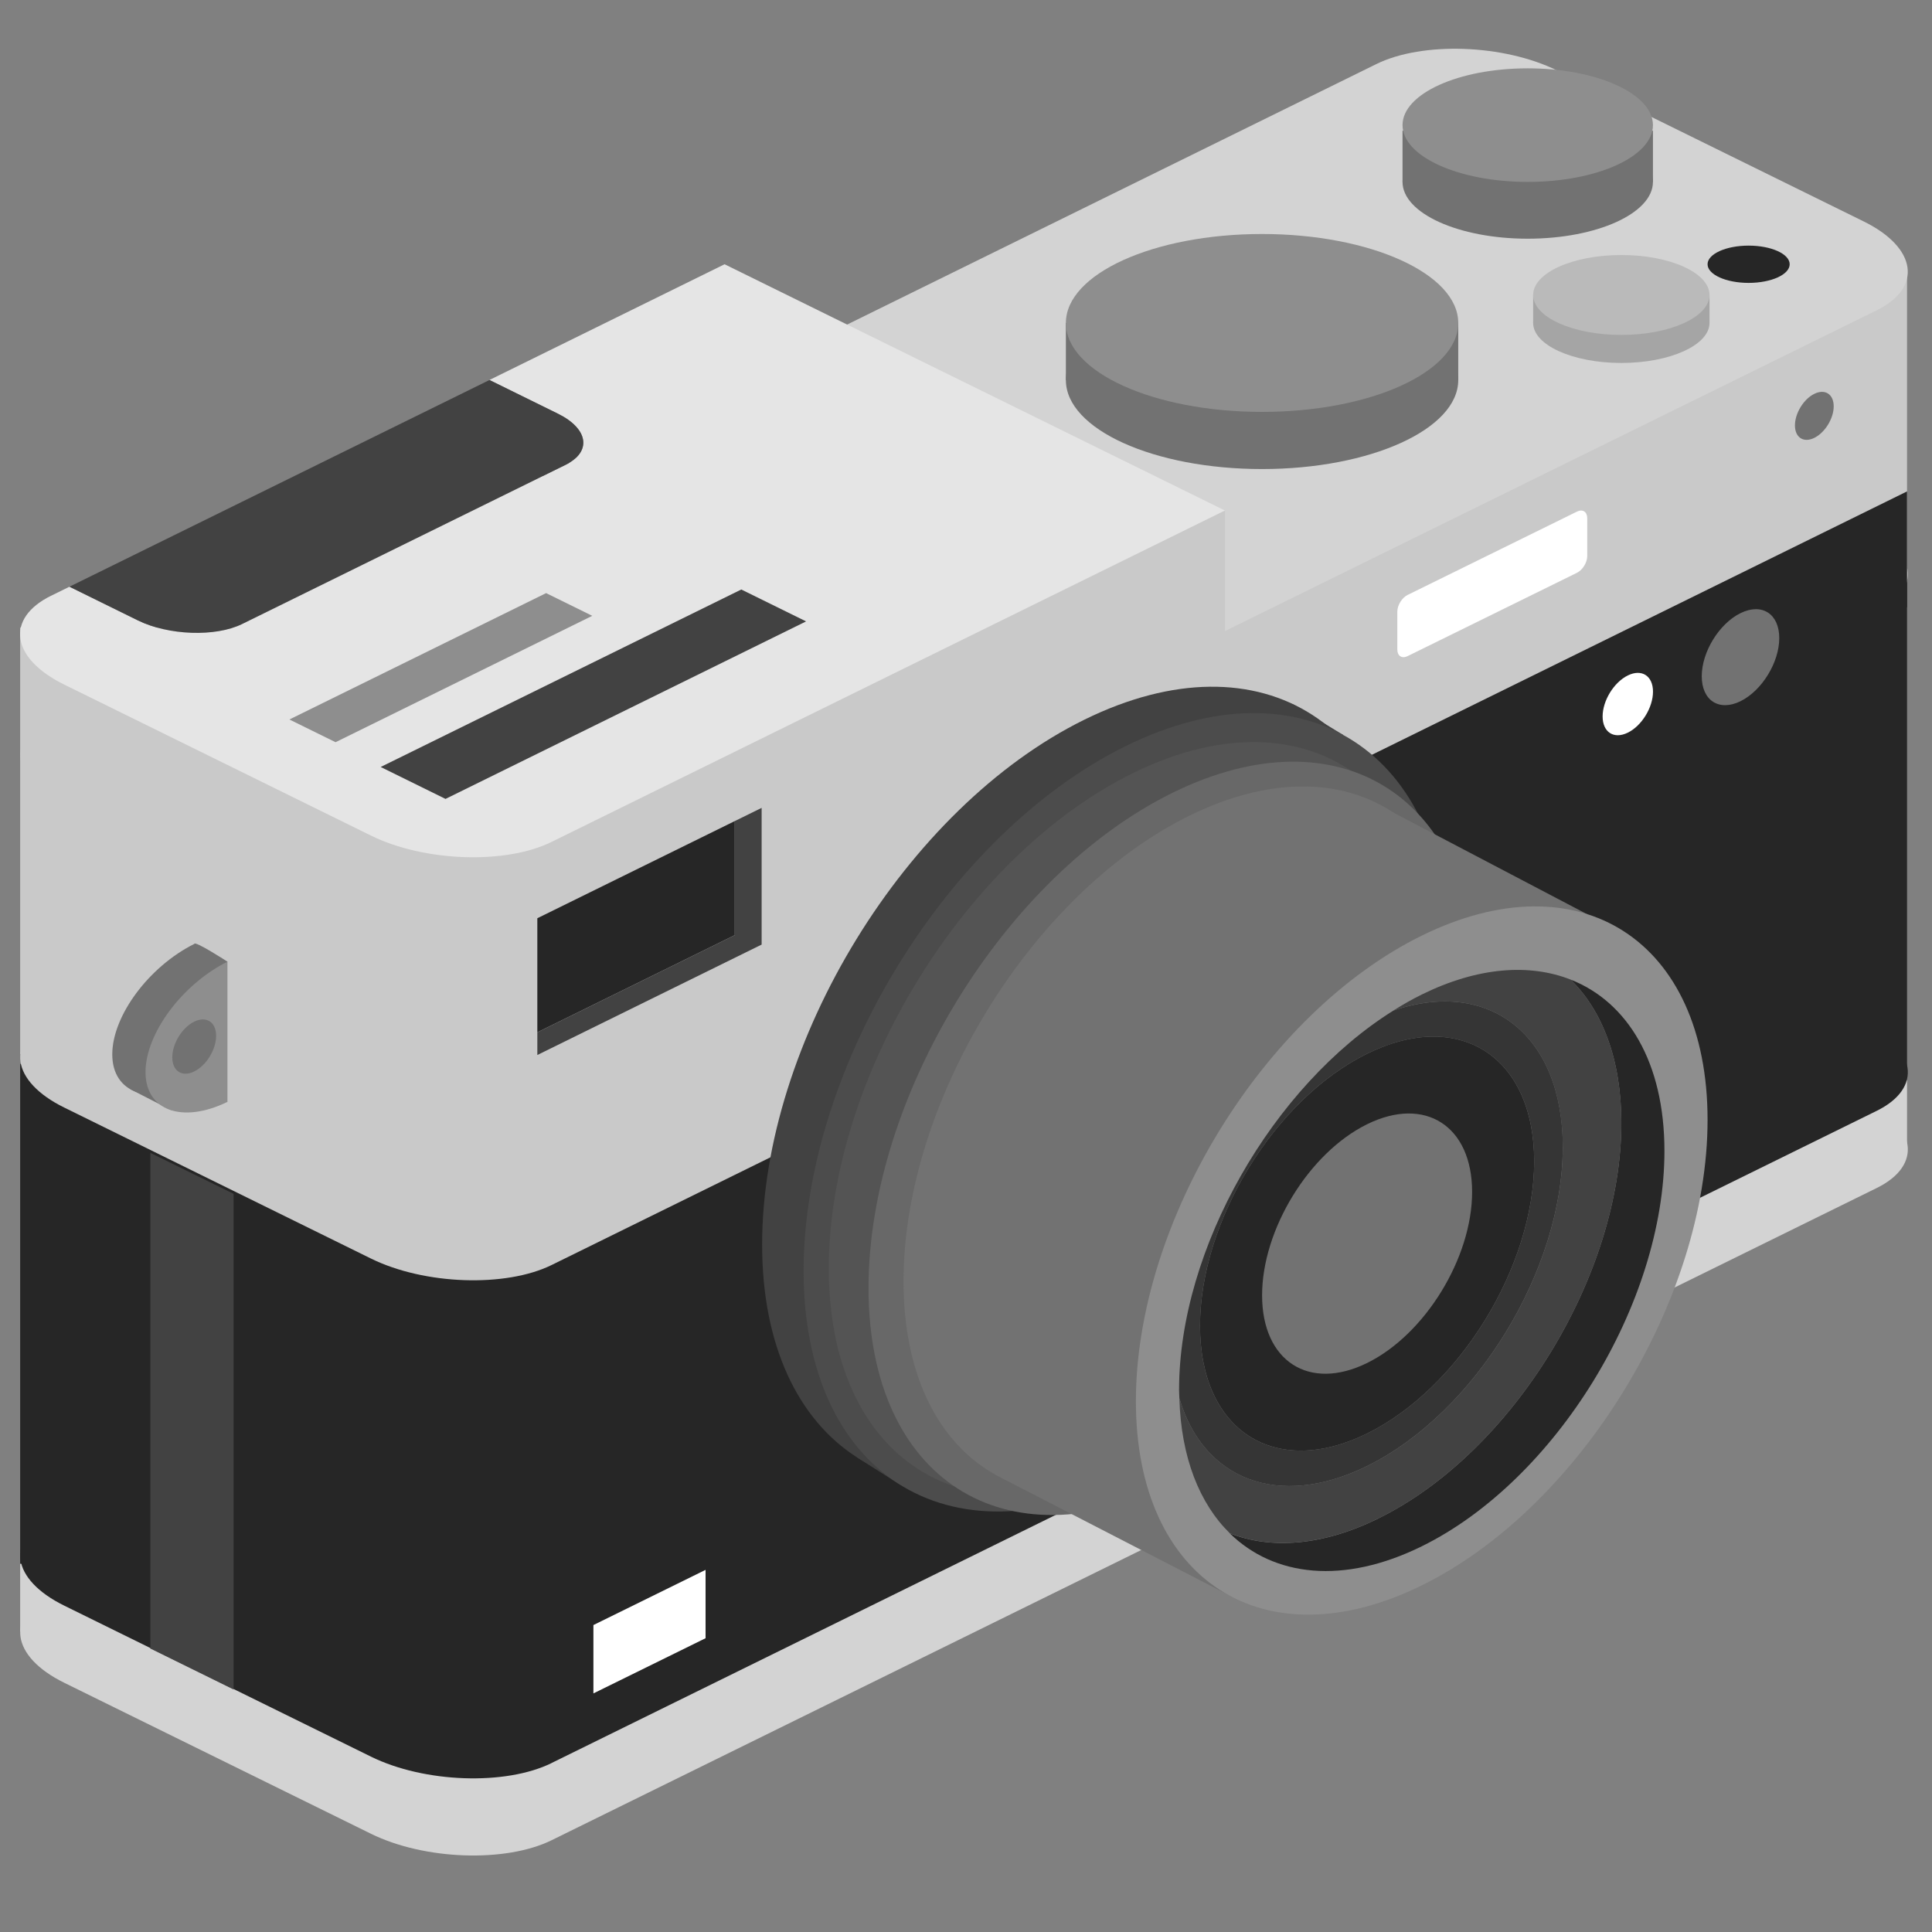 <?xml version="1.0" encoding="UTF-8" standalone="no"?>
<!-- Created with Inkscape (http://www.inkscape.org/) -->

<svg
   xmlns:dc="http://purl.org/dc/elements/1.1/"
   xmlns:cc="http://creativecommons.org/ns#"
   xmlns:rdf="http://www.w3.org/1999/02/22-rdf-syntax-ns#"
   xmlns:svg="http://www.w3.org/2000/svg"
   xmlns="http://www.w3.org/2000/svg"
   xmlns:sodipodi="http://sodipodi.sourceforge.net/DTD/sodipodi-0.dtd"
   xmlns:inkscape="http://www.inkscape.org/namespaces/inkscape"
   width="300"
   height="300"
   viewBox="0 0 79.375 79.375"
   version="1.1"
   id="svg2467"
   inkscape:version="0.92.5 (2060ec1f9f, 2020-04-08)"
   sodipodi:docname="photo_camera.svg">
  <rect x="0" y="0" width="79.375" height="79.375" fill="#808080" stroke="none"/>
  <defs
     id="defs2461" />
  <sodipodi:namedview
     id="base"
     pagecolor="#ffffff"
     bordercolor="#666666"
     borderopacity="1.0"
     inkscape:pageopacity="0.0"
     inkscape:pageshadow="2"
     inkscape:zoom="1.979899"
     inkscape:cx="255.23341"
     inkscape:cy="218.87196"
     inkscape:document-units="mm"
     inkscape:current-layer="layer1"
     showgrid="false"
     units="px"
     inkscape:window-width="3840"
     inkscape:window-height="2076"
     inkscape:window-x="1920"
     inkscape:window-y="0"
     inkscape:window-maximized="1" />
  <g
     inkscape:label="Layer 1"
     inkscape:groupmode="layer"
     id="layer1"
     transform="translate(0,-217.625)">
    <g
       id="g2632"
       transform="matrix(-2.488,0,0,2.121,141.169,-291.422)">
      <path
         d="m 26.965,260.928 h -1.716 v 1.247 h 1.716 v -1.247"
         style="fill:#d3d3d3;fill-opacity:1;fill-rule:nonzero;stroke:none;stroke-width:0.035"
         id="path1220"
         inkscape:connector-curvature="0" />
      <path
         d="m 54.79,271.609 h 1.617 v -1.317 h -1.617 v 1.317"
         style="fill:#d3d3d3;fill-opacity:1;fill-rule:nonzero;stroke:none;stroke-width:0.035"
         id="path1222"
         inkscape:connector-curvature="0" />
      <path
         d="M 47.631,275.649 25.749,263.015 c -0.761,-0.439 -0.664,-1.214 0.214,-1.721 l 5.067,-2.926 c 0.879,-0.507 2.22,-0.563 2.981,-0.124 l 21.882,12.634 c 0.761,0.439 0.665,1.214 -0.214,1.721 l -5.067,2.926 c -0.879,0.507 -2.22,0.563 -2.981,0.124"
         style="fill:#d3d3d3;fill-opacity:1;fill-rule:nonzero;stroke:none;stroke-width:0.035"
         id="path1224"
         inkscape:connector-curvature="0" />
      <path
         d="M 47.631,274.153 25.749,261.52 c -0.761,-0.44 -0.664,-1.214 0.214,-1.721 l 5.067,-2.926 c 0.879,-0.507 2.22,-0.563 2.981,-0.123 l 21.882,12.634 c 0.761,0.439 0.665,1.214 -0.214,1.721 l -5.067,2.926 c -0.879,0.507 -2.22,0.563 -2.981,0.123"
         style="fill:#262626;fill-opacity:1;fill-rule:nonzero;stroke:none;stroke-width:0.035"
         id="path1226"
         inkscape:connector-curvature="0" />
      <path
         d="m 34.351,251.139 h -9.102 v 9.681 h 9.102 L 51.319,266.26 34.351,251.139"
         style="fill:#262626;fill-opacity:1;fill-rule:nonzero;stroke:none;stroke-width:0.035"
         id="path1228"
         inkscape:connector-curvature="0" />
      <path
         d="m 56.407,260.611 h -9.102 v 9.681 h 9.102 v -9.681"
         style="fill:#262626;fill-opacity:1;fill-rule:nonzero;stroke:none;stroke-width:0.035"
         id="path1230"
         inkscape:connector-curvature="0" />
      <path
         d="m 48.454,260.423 h 7.953 v -5.783 h -7.953 v 5.783"
         style="fill:#c9c9c9;fill-opacity:1;fill-rule:nonzero;stroke:none;stroke-width:0.035"
         id="path1232"
         inkscape:connector-curvature="0" />
      <path
         d="m 48.454,252.157 v 2.483 h 7.953 v -2.483 h -7.953"
         style="fill:#c9c9c9;fill-opacity:1;fill-rule:nonzero;stroke:none;stroke-width:0.035"
         id="path1234"
         inkscape:connector-curvature="0" />
      <path
         d="M 47.631,264.507 25.749,251.873 c -0.761,-0.439 -0.664,-1.214 0.214,-1.721 l 5.067,-2.926 c 0.879,-0.507 2.22,-0.563 2.981,-0.124 l 21.882,12.634 c 0.761,0.439 0.665,1.214 -0.214,1.721 l -5.067,2.926 c -0.879,0.507 -2.22,0.563 -2.981,0.124"
         style="fill:#c9c9c9;fill-opacity:1;fill-rule:nonzero;stroke:none;stroke-width:0.035"
         id="path1236"
         inkscape:connector-curvature="0" />
      <path
         d="m 33.364,245.295 h -8.115 v 5.704 h 8.115 v -5.704"
         style="fill:#c9c9c9;fill-opacity:1;fill-rule:nonzero;stroke:none;stroke-width:0.035"
         id="path1238"
         inkscape:connector-curvature="0" />
      <path
         d="m 45.325,249.768 c 0.677,-0.288 1.362,-0.552 2.051,-0.808 l -13.364,-7.716 c -0.761,-0.439 -2.102,-0.384 -2.981,0.123 l -5.067,2.926 c -0.878,0.507 -0.975,1.282 -0.214,1.721 l 12.595,7.271 c 2.246,-1.324 4.582,-2.499 6.981,-3.517"
         style="fill:#d3d3d3;fill-opacity:1;fill-rule:nonzero;stroke:none;stroke-width:0.035"
         id="path1240"
         inkscape:connector-curvature="0" />
      <path
         d="m 55.894,253.878 -8.091,-4.671 c -0.721,0.266 -1.44,0.539 -2.149,0.835 -2.382,0.996 -4.701,2.158 -6.931,3.463 l 8.908,5.143 c 0.761,0.439 2.102,0.384 2.981,-0.123 l 5.067,-2.926 c 0.879,-0.507 0.975,-1.282 0.214,-1.721"
         style="fill:#c9c9c9;fill-opacity:1;fill-rule:nonzero;stroke:none;stroke-width:0.035"
         id="path1242"
         inkscape:connector-curvature="0" />
      <path
         d="m 36.511,249.893 v 4.493 l 12.898,7.166 0.382,-6.927 -13.28,-4.732"
         style="fill:#c9c9c9;fill-opacity:1;fill-rule:nonzero;stroke:none;stroke-width:0.035"
         id="path1244"
         inkscape:connector-curvature="0" />
      <path
         d="m 34.472,254.847 -9.223,-5.325 v 2.241 l 9.223,5.325 v -2.241"
         style="fill:#262626;fill-opacity:1;fill-rule:nonzero;stroke:none;stroke-width:0.035"
         id="path1246"
         inkscape:connector-curvature="0" />
      <path
         d="m 44.155,264.11 c 0,3.918 -2.382,5.719 -5.321,4.022 -2.939,-1.697 -5.321,-6.248 -5.321,-10.166 0,-3.918 2.382,-5.719 5.321,-4.022 2.939,1.697 5.321,6.248 5.321,10.166"
         style="fill:#424242;fill-opacity:1;fill-rule:nonzero;stroke:none;stroke-width:0.035"
         id="path1248"
         inkscape:connector-curvature="0" />
      <path
         d="m 34.561,254.239 0.834,-0.598 7.19,14.594 -0.721,0.536 -7.303,-14.532"
         style="fill:#424242;fill-opacity:1;fill-rule:nonzero;stroke:none;stroke-width:0.035"
         id="path1250"
         inkscape:connector-curvature="0" />
      <path
         d="m 43.47,264.621 c 0,3.918 -2.382,5.719 -5.321,4.022 -2.939,-1.697 -5.321,-6.248 -5.321,-10.166 0,-3.918 2.382,-5.719 5.321,-4.023 2.939,1.697 5.321,6.248 5.321,10.167"
         style="fill:#4c4c4c;fill-opacity:1;fill-rule:nonzero;stroke:none;stroke-width:0.035"
         id="path1252"
         inkscape:connector-curvature="0" />
      <path
         d="m 43.054,264.572 c 0,3.697 -2.248,5.396 -5.02,3.795 -2.772,-1.601 -5.02,-5.895 -5.02,-9.592 0,-3.696 2.248,-5.396 5.02,-3.795 2.772,1.601 5.02,5.895 5.02,9.592"
         style="fill:#545454;fill-opacity:1;fill-rule:nonzero;stroke:none;stroke-width:0.035"
         id="path1254"
         inkscape:connector-curvature="0" />
      <path
         d="m 42.398,264.952 c 0,3.697 -2.248,5.396 -5.02,3.795 -2.772,-1.601 -5.02,-5.895 -5.02,-9.592 0,-3.697 2.248,-5.396 5.02,-3.795 2.772,1.601 5.02,5.895 5.02,9.592"
         style="fill:#686868;fill-opacity:1;fill-rule:nonzero;stroke:none;stroke-width:0.035"
         id="path1256"
         inkscape:connector-curvature="0" />
      <path
         d="m 44.607,255.908 -0.444,-0.256 v 2.648 l 3.704,2.139 v -0.439 l -3.26,-1.882 v -2.209"
         style="fill:#424242;fill-opacity:1;fill-rule:nonzero;stroke:none;stroke-width:0.035"
         id="path1258"
         inkscape:connector-curvature="0" />
      <path
         d="m 44.607,255.908 v 2.209 l 3.26,1.882 v -2.209 l -3.26,-1.882"
         style="fill:#262626;fill-opacity:1;fill-rule:nonzero;stroke:none;stroke-width:0.035"
         id="path1260"
         inkscape:connector-curvature="0" />
      <path
         d="m 46.941,272.805 -1.852,-1.069 v -1.324 l 1.852,1.069 v 1.324"
         style="fill:#ffffff;fill-opacity:1;fill-rule:nonzero;stroke:none;stroke-width:0.035"
         id="path1262"
         inkscape:connector-curvature="0" />
      <path
         d="m 41.82,264.822 c 0,3.476 -2.113,5.073 -4.72,3.568 -2.607,-1.505 -4.72,-5.543 -4.72,-9.018 0,-3.476 2.113,-5.073 4.72,-3.568 2.607,1.505 4.72,5.542 4.72,9.018"
         style="fill:#727272;fill-opacity:1;fill-rule:nonzero;stroke:none;stroke-width:0.035"
         id="path1264"
         inkscape:connector-curvature="0" />
      <path
         d="m 30.53,257.713 3.646,-2.243 6.046,13.149 -3.842,2.324 -5.85,-13.23"
         style="fill:#727272;fill-opacity:1;fill-rule:nonzero;stroke:none;stroke-width:0.035"
         id="path1266"
         inkscape:connector-curvature="0" />
      <path
         d="m 37.983,267.145 c 0,3.476 -2.113,5.073 -4.72,3.568 -2.607,-1.505 -4.72,-5.542 -4.72,-9.018 0,-3.476 2.113,-5.073 4.72,-3.568 2.607,1.505 4.72,5.542 4.72,9.018"
         style="fill:#8e8e8e;fill-opacity:1;fill-rule:nonzero;stroke:none;stroke-width:0.035"
         id="path1268"
         inkscape:connector-curvature="0" />
      <path
         d="m 33.975,269.413 c -2.214,-1.278 -4.008,-4.707 -4.008,-7.658 0,-1.229 0.315,-2.177 0.838,-2.777 -0.942,0.434 -1.55,1.605 -1.55,3.32 0,2.951 1.795,6.38 4.008,7.658 1.291,0.746 2.437,0.589 3.17,-0.252 -0.679,0.313 -1.531,0.246 -2.458,-0.29"
         style="fill:#262626;fill-opacity:1;fill-rule:nonzero;stroke:none;stroke-width:0.035"
         id="path1270"
         inkscape:connector-curvature="0" />
      <path
         d="m 34.165,268.401 c -1.785,-1.03 -3.231,-3.794 -3.231,-6.174 0,-2.182 1.217,-3.277 2.796,-2.65 -0.153,-0.113 -0.309,-0.218 -0.467,-0.309 -0.928,-0.536 -1.779,-0.603 -2.459,-0.29 -0.523,0.601 -0.838,1.548 -0.838,2.777 0,2.951 1.795,6.38 4.008,7.658 0.927,0.536 1.779,0.603 2.458,0.29 0.499,-0.574 0.805,-1.466 0.833,-2.614 -0.392,1.565 -1.63,2.16 -3.1,1.312"
         style="fill:#424242;fill-opacity:1;fill-rule:nonzero;stroke:none;stroke-width:0.035"
         id="path1272"
         inkscape:connector-curvature="0" />
      <path
         d="m 34.165,260.414 c 1.523,0.879 2.759,3.24 2.759,5.271 0,2.032 -1.235,2.965 -2.759,2.086 -1.524,-0.88 -2.759,-3.24 -2.759,-5.271 0,-2.032 1.235,-2.965 2.759,-2.086 z m -3.231,1.813 c 0,2.379 1.446,5.144 3.231,6.174 1.47,0.849 2.709,0.254 3.1,-1.312 10e-4,-0.055 0.005,-0.107 0.005,-0.163 0,-2.74 -1.548,-5.889 -3.541,-7.349 -1.578,-0.627 -2.796,0.468 -2.796,2.65"
         style="fill:#353535;fill-opacity:1;fill-rule:nonzero;stroke:none;stroke-width:0.035"
         id="path1274"
         inkscape:connector-curvature="0" />
      <path
         d="m 31.406,262.5 c 0,2.031 1.235,4.391 2.759,5.271 1.523,0.88 2.759,-0.054 2.759,-2.086 0,-2.031 -1.235,-4.391 -2.759,-5.271 -1.524,-0.88 -2.759,0.054 -2.759,2.086"
         style="fill:#262626;fill-opacity:1;fill-rule:nonzero;stroke:none;stroke-width:0.035"
         id="path1276"
         inkscape:connector-curvature="0" />
      <path
         d="m 35.899,265.094 c 0,1.277 -0.776,1.864 -1.734,1.311 -0.958,-0.553 -1.734,-2.037 -1.734,-3.314 0,-1.277 0.776,-1.864 1.734,-1.311 0.958,0.553 1.734,2.037 1.734,3.314"
         style="fill:#727272;fill-opacity:1;fill-rule:nonzero;stroke:none;stroke-width:0.035"
         id="path1278"
         inkscape:connector-curvature="0" />
      <path
         d="m 33.497,252.713 -2.798,-1.615 c -0.093,-0.054 -0.169,-0.199 -0.169,-0.323 v -0.734 c 0,-0.124 0.076,-0.182 0.169,-0.128 l 2.798,1.615 c 0.093,0.054 0.169,0.199 0.169,0.323 v 0.734 c 0,0.124 -0.076,0.182 -0.169,0.128"
         style="fill:#ffffff;fill-opacity:1;fill-rule:nonzero;stroke:none;stroke-width:0.035"
         id="path1280"
         inkscape:connector-curvature="0" />
      <path
         d="m 28.639,253.102 c 0,0.471 -0.286,0.688 -0.64,0.484 -0.353,-0.204 -0.64,-0.751 -0.64,-1.222 0,-0.471 0.286,-0.688 0.64,-0.484 0.353,0.204 0.64,0.751 0.64,1.222"
         style="fill:#727272;fill-opacity:1;fill-rule:nonzero;stroke:none;stroke-width:0.035"
         id="path1282"
         inkscape:connector-curvature="0" />
      <path
         d="m 27.1,248.243 c 0,0.236 -0.143,0.344 -0.32,0.242 -0.176,-0.102 -0.32,-0.376 -0.32,-0.611 0,-0.236 0.144,-0.344 0.32,-0.242 0.177,0.102 0.32,0.376 0.32,0.611"
         style="fill:#727272;fill-opacity:1;fill-rule:nonzero;stroke:none;stroke-width:0.035"
         id="path1284"
         inkscape:connector-curvature="0" />
      <path
         d="m 30.276,253.881 c 0,0.306 -0.186,0.447 -0.416,0.314 -0.23,-0.132 -0.416,-0.488 -0.416,-0.794 0,-0.306 0.186,-0.447 0.416,-0.314 0.23,0.133 0.416,0.488 0.416,0.794"
         style="fill:#ffffff;fill-opacity:1;fill-rule:nonzero;stroke:none;stroke-width:0.035"
         id="path1286"
         inkscape:connector-curvature="0" />
      <path
         d="m 33.58,243.527 c 0,0.607 -0.926,1.1 -2.067,1.1 -1.142,0 -2.068,-0.492 -2.068,-1.1 0,-0.607 0.926,-1.1 2.068,-1.1 1.142,0 2.067,0.492 2.067,1.1"
         style="fill:#727272;fill-opacity:1;fill-rule:nonzero;stroke:none;stroke-width:0.035"
         id="path1288"
         inkscape:connector-curvature="0" />
      <path
         d="m 33.58,242.535 h -4.135 v 0.992 h 4.135 v -0.992"
         style="fill:#727272;fill-opacity:1;fill-rule:nonzero;stroke:none;stroke-width:0.035"
         id="path1290"
         inkscape:connector-curvature="0" />
      <path
         d="m 33.58,242.427 c 0,0.607 -0.926,1.1 -2.067,1.1 -1.142,0 -2.068,-0.492 -2.068,-1.1 0,-0.607 0.926,-1.1 2.068,-1.1 1.142,0 2.067,0.492 2.067,1.1"
         style="fill:#8e8e8e;fill-opacity:1;fill-rule:nonzero;stroke:none;stroke-width:0.035"
         id="path1292"
         inkscape:connector-curvature="0" />
      <path
         d="m 39.139,247.366 c 0,0.951 -1.45,1.723 -3.239,1.723 -1.789,0 -3.24,-0.772 -3.24,-1.723 0,-0.952 1.451,-1.723 3.24,-1.723 1.789,0 3.239,0.772 3.239,1.723"
         style="fill:#727272;fill-opacity:1;fill-rule:nonzero;stroke:none;stroke-width:0.035"
         id="path1294"
         inkscape:connector-curvature="0" />
      <path
         d="m 39.139,246.259 h -6.479 v 1.107 h 6.479 v -1.107"
         style="fill:#727272;fill-opacity:1;fill-rule:nonzero;stroke:none;stroke-width:0.035"
         id="path1296"
         inkscape:connector-curvature="0" />
      <path
         d="m 39.139,246.259 c 0,0.952 -1.45,1.723 -3.239,1.723 -1.789,0 -3.24,-0.772 -3.24,-1.723 0,-0.951 1.451,-1.723 3.24,-1.723 1.789,0 3.239,0.772 3.239,1.723"
         style="fill:#8e8e8e;fill-opacity:1;fill-rule:nonzero;stroke:none;stroke-width:0.035"
         id="path1298"
         inkscape:connector-curvature="0" />
      <path
         d="m 28.543,245.122 c 0,0.199 -0.303,0.361 -0.678,0.361 -0.374,0 -0.678,-0.162 -0.678,-0.361 0,-0.199 0.303,-0.361 0.678,-0.361 0.374,0 0.678,0.162 0.678,0.361"
         style="fill:#262626;fill-opacity:1;fill-rule:nonzero;stroke:none;stroke-width:0.035"
         id="path1300"
         inkscape:connector-curvature="0" />
      <path
         d="m 31.423,246.259 c 0,0.428 -0.652,0.775 -1.456,0.775 -0.804,0 -1.456,-0.347 -1.456,-0.775 0,-0.428 0.652,-0.774 1.456,-0.774 0.804,0 1.456,0.347 1.456,0.774"
         style="fill:#a5a5a5;fill-opacity:1;fill-rule:nonzero;stroke:none;stroke-width:0.035"
         id="path1302"
         inkscape:connector-curvature="0" />
      <path
         d="m 31.423,245.717 h -2.912 v 0.542 h 2.912 v -0.542"
         style="fill:#a5a5a5;fill-opacity:1;fill-rule:nonzero;stroke:none;stroke-width:0.035"
         id="path1304"
         inkscape:connector-curvature="0" />
      <path
         d="m 31.423,245.717 c 0,0.428 -0.652,0.774 -1.456,0.774 -0.804,0 -1.456,-0.347 -1.456,-0.774 0,-0.428 0.652,-0.774 1.456,-0.774 0.804,0 1.456,0.346 1.456,0.774"
         style="fill:#bababa;fill-opacity:1;fill-rule:nonzero;stroke:none;stroke-width:0.035"
         id="path1306"
         inkscape:connector-curvature="0" />
      <path
         d="m 55.894,251.542 -0.301,-0.174 -1.129,0.652 c -0.507,0.293 -1.282,0.325 -1.722,0.071 l -5.337,-3.081 c -0.44,-0.254 -0.384,-0.701 0.124,-0.994 l 1.129,-0.652 -3.883,-2.242 -8.262,4.77 11.12,6.42 c 0.761,0.44 2.102,0.384 2.981,-0.123 l 5.067,-2.926 c 0.879,-0.507 0.975,-1.282 0.214,-1.721"
         style="fill:#e5e5e5;fill-opacity:1;fill-rule:nonzero;stroke:none;stroke-width:0.035"
         id="path1308"
         inkscape:connector-curvature="0" />
      <path
         d="m 47.405,249.01 5.337,3.081 c 0.44,0.254 1.215,0.222 1.722,-0.071 l 1.129,-0.652 -6.936,-4.004 -1.129,0.652 c -0.508,0.293 -0.563,0.74 -0.124,0.994"
         style="fill:#424242;fill-opacity:1;fill-rule:nonzero;stroke:none;stroke-width:0.035"
         id="path1310"
         inkscape:connector-curvature="0" />
      <path
         d="m 49.384,255.479 -5.955,-3.439 1.07,-0.618 5.955,3.438 -1.07,0.618"
         style="fill:#424242;fill-opacity:1;fill-rule:nonzero;stroke:none;stroke-width:0.035"
         id="path1312"
         inkscape:connector-curvature="0" />
      <path
         d="m 51.199,254.38 -4.239,-2.448 0.762,-0.44 4.239,2.448 -0.762,0.44"
         style="fill:#8e8e8e;fill-opacity:1;fill-rule:nonzero;stroke:none;stroke-width:0.035"
         id="path1314"
         inkscape:connector-curvature="0" />
      <path
         d="m 53.533,258.288 v 2.716 c 0.748,0.426 1.353,0.169 1.353,-0.577 0,-0.747 -0.605,-1.701 -1.353,-2.139"
         style="fill:#727272;fill-opacity:1;fill-rule:nonzero;stroke:none;stroke-width:0.035"
         id="path1316"
         inkscape:connector-curvature="0" />
      <path
         d="m 52.984,258.631 c 0,0 0.549,-0.418 0.549,-0.343 0,0.074 1.054,2.814 1.054,2.814 l -0.677,0.407 -0.926,-2.878"
         style="fill:#727272;fill-opacity:1;fill-rule:nonzero;stroke:none;stroke-width:0.035"
         id="path1318"
         inkscape:connector-curvature="0" />
      <path
         d="m 52.984,258.631 v 2.716 c 0.748,0.426 1.353,0.169 1.353,-0.577 0,-0.746 -0.605,-1.701 -1.353,-2.139"
         style="fill:#8e8e8e;fill-opacity:1;fill-rule:nonzero;stroke:none;stroke-width:0.035"
         id="path1320"
         inkscape:connector-curvature="0" />
      <path
         d="m 53.895,260.484 c 0,0.267 -0.162,0.389 -0.362,0.274 -0.2,-0.115 -0.362,-0.425 -0.362,-0.691 0,-0.267 0.162,-0.389 0.362,-0.274 0.2,0.115 0.362,0.425 0.362,0.691"
         style="fill:#727272;fill-opacity:1;fill-rule:nonzero;stroke:none;stroke-width:0.035"
         id="path1322"
         inkscape:connector-curvature="0" />
      <path
         d="m 54.257,271.936 -1.374,0.793 v -9.601 l 1.374,-0.793 v 9.601"
         style="fill:#424242;fill-opacity:1;fill-rule:nonzero;stroke:none;stroke-width:0.035"
         id="path1324"
         inkscape:connector-curvature="0" />
    </g>
  </g>
</svg>
